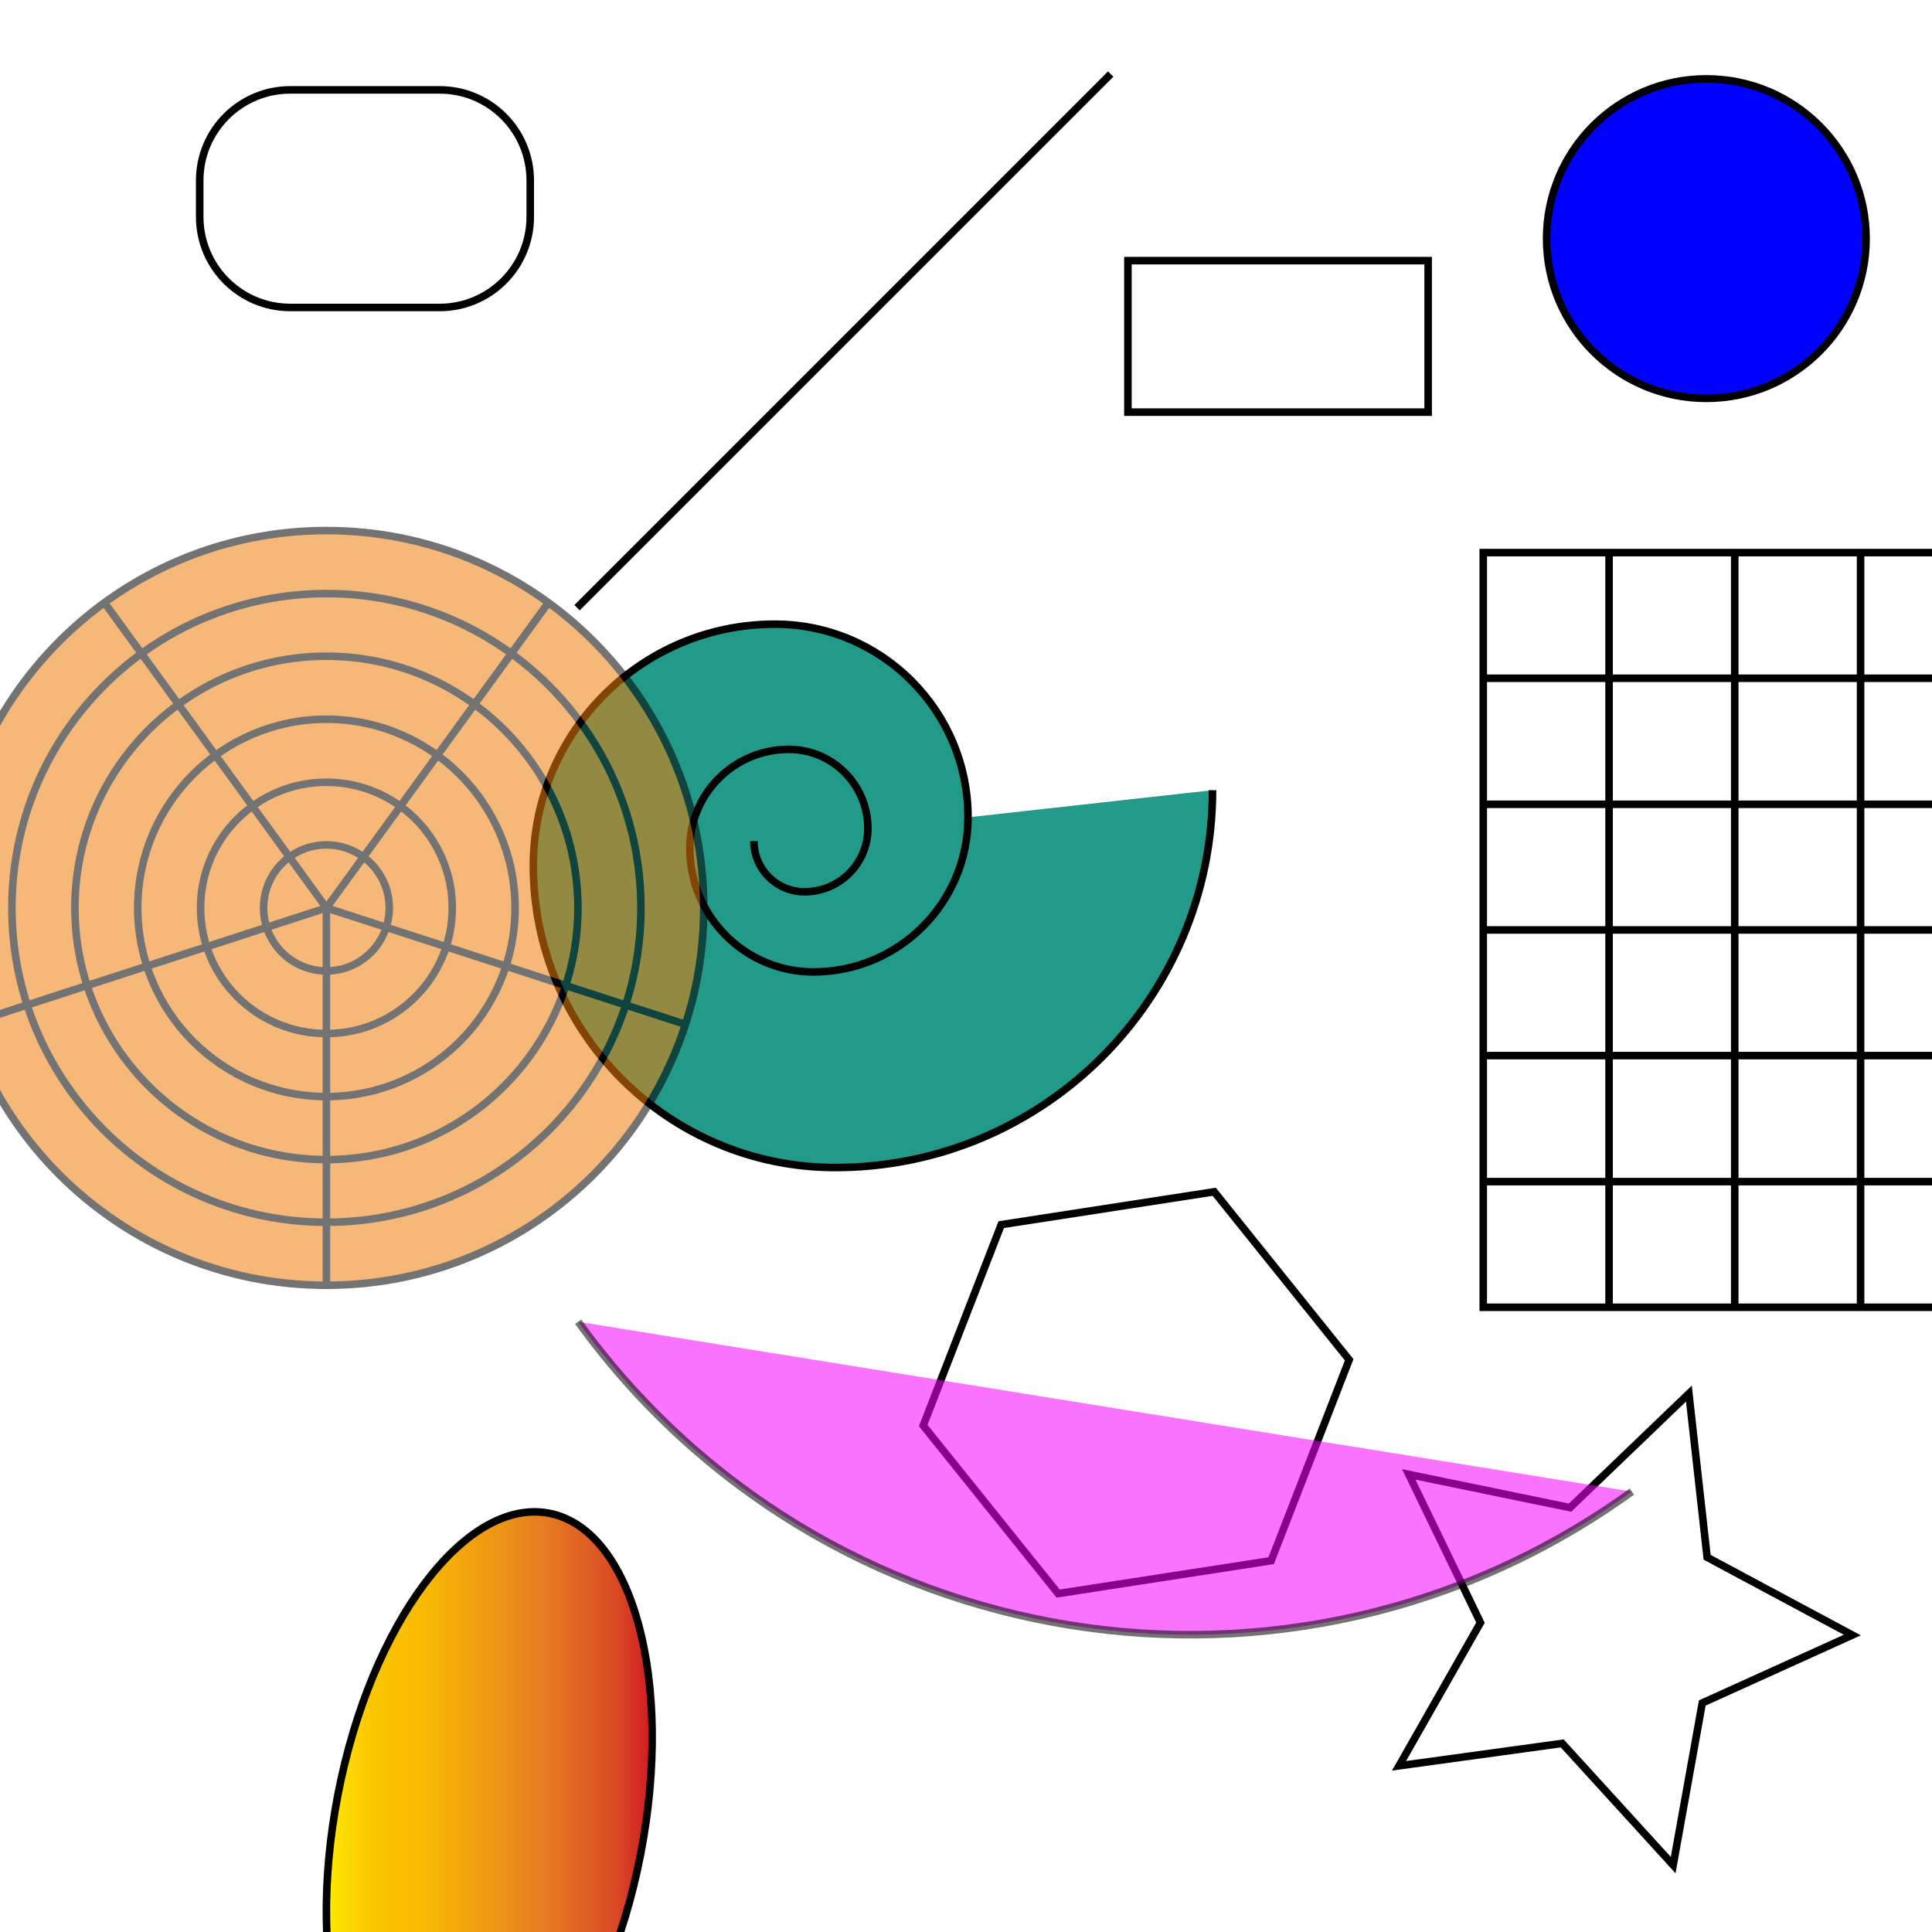 <?xml version="1.0" encoding="utf-8"?>
<!-- Generator: Adobe Illustrator 13.0.0, SVG Export Plug-In . SVG Version: 6.00 Build 14948)  -->
<!DOCTYPE svg PUBLIC "-//W3C//DTD SVG 1.0//EN" "http://www.w3.org/TR/2001/REC-SVG-20010904/DTD/svg10.dtd">
<svg version="1.0" id="Layer_1" xmlns="http://www.w3.org/2000/svg" xmlns:xlink="http://www.w3.org/1999/xlink" x="0px" y="0px"
	 width="256px" height="256px" viewBox="0 0 256 256" enable-background="new 0 0 256 256" xml:space="preserve">
<line fill="none" stroke="#000000" x1="76.463" y1="80.522" x2="147.174" y2="9.812"/>
<path fill="#229A8A" stroke="#000000" d="M160.668,104.704c0,27.614-22.387,50-50,50c-22.091,0-40-17.908-40-40
	c0-17.673,14.327-32,32-32c14.139,0,25.6,11.461,25.6,25.6c0,11.311-9.168,20.48-20.479,20.48c-9.049,0-16.384-7.335-16.384-16.384
	c0-7.239,5.869-13.107,13.107-13.107c5.792,0,10.486,4.694,10.486,10.486c0,4.632-3.756,8.388-8.389,8.388
	c-3.708,0-6.711-3.004-6.711-6.711"/>
<g>
	<rect x="196.536" y="73.223" fill="none" stroke="#000000" width="100" height="100"/>
	<line fill="none" stroke="#000000" x1="196.536" y1="156.572" x2="296.536" y2="156.572"/>
	<line fill="none" stroke="#000000" x1="196.536" y1="139.873" x2="296.536" y2="139.873"/>
	<line fill="none" stroke="#000000" x1="196.536" y1="123.223" x2="296.536" y2="123.223"/>
	<line fill="none" stroke="#000000" x1="196.536" y1="106.572" x2="296.536" y2="106.572"/>
	<line fill="none" stroke="#000000" x1="196.536" y1="89.873" x2="296.536" y2="89.873"/>
	<line fill="none" stroke="#000000" x1="279.861" y1="73.223" x2="279.861" y2="173.223"/>
	<line fill="none" stroke="#000000" x1="263.211" y1="73.223" x2="263.211" y2="173.223"/>
	<line fill="none" stroke="#000000" x1="246.536" y1="73.223" x2="246.536" y2="173.223"/>
	<line fill="none" stroke="#000000" x1="229.861" y1="73.223" x2="229.861" y2="173.223"/>
	<line fill="none" stroke="#000000" x1="213.211" y1="73.223" x2="213.211" y2="173.223"/>
</g>
<g opacity="0.55">
	<g>
		<path fill="#EE7E0A" stroke="#000000" d="M43.252,170.303c-27.637,0-50-22.363-50-50c0-27.636,22.363-50,50-50
			c27.637,0,50,22.363,50,50S70.889,170.303,43.252,170.303z"/>
		<path fill="#EE7E0A" stroke="#000000" d="M84.927,120.303c0-23.046-18.652-41.65-41.675-41.65S1.577,97.256,1.577,120.303
			s18.652,41.65,41.675,41.65S84.927,143.35,84.927,120.303z"/>
		<path fill="#EE7E0A" stroke="#000000" d="M43.252,153.652c-18.433,0-33.325-14.941-33.325-33.351
			c0-18.408,14.893-33.349,33.325-33.349s33.325,14.941,33.325,33.349C76.577,138.711,61.685,153.652,43.252,153.652z"/>
		<path fill="#EE7E0A" stroke="#000000" d="M68.252,120.303c0-13.818-11.182-25-25-25s-25,11.182-25,25c0,13.818,11.182,25,25,25
			S68.252,134.121,68.252,120.303z"/>
		<path fill="#EE7E0A" stroke="#000000" d="M43.252,136.953c-9.204,0-16.675-7.422-16.675-16.65c0-9.228,7.471-16.65,16.675-16.65
			s16.675,7.421,16.675,16.65C59.927,129.532,52.456,136.953,43.252,136.953z"/>
		<path fill="#EE7E0A" stroke="#000000" d="M51.577,120.303c0-4.59-3.711-8.35-8.325-8.35c-4.614,0-8.325,3.76-8.325,8.35
			c0,4.59,3.711,8.35,8.325,8.35C47.866,128.652,51.577,124.893,51.577,120.303z"/>
	</g>
	<g>
		<line fill="none" stroke="#000000" x1="43.252" y1="120.303" x2="43.252" y2="170.303"/>
		<line fill="none" stroke="#000000" x1="43.252" y1="120.303" x2="90.811" y2="135.732"/>
		<line fill="none" stroke="#000000" x1="43.252" y1="120.303" x2="72.646" y2="79.874"/>
		<line fill="none" stroke="#000000" x1="43.252" y1="120.303" x2="13.857" y2="79.874"/>
		<line fill="none" stroke="#000000" x1="43.252" y1="120.303" x2="-4.307" y2="135.732"/>
	</g>
</g>
<rect x="149.456" y="34.537" fill="none" stroke="#000000" width="39.78" height="20.073"/>
<path fill="none" stroke="#000000" d="M70.259,28.741c0,6.627-5.373,12-12,12H38.463c-6.627,0-12-5.373-12-12v-4.832
	c0-6.627,5.373-12,12-12h19.796c6.627,0,12,5.373,12,12V28.741z"/>
<linearGradient id="SVGID_1_" gradientUnits="userSpaceOnUse" x1="43.248" y1="241.728" x2="86.417" y2="241.728">
	<stop  offset="0" style="stop-color:#FFEC00"/>
	<stop  offset="0.043" style="stop-color:#FDDE00"/>
	<stop  offset="0.119" style="stop-color:#FBCB00"/>
	<stop  offset="0.197" style="stop-color:#F9C000"/>
	<stop  offset="0.281" style="stop-color:#F9BC00"/>
	<stop  offset="0.668" style="stop-color:#E67D23"/>
	<stop  offset="0.888" style="stop-color:#DA4A24"/>
	<stop  offset="1" style="stop-color:#D21823"/>
</linearGradient>
<path fill="url(#SVGID_1_)" stroke="#000000" d="M44.762,237.868c4.377-22.763,16.911-39.487,27.996-37.356
	c11.084,2.132,16.522,22.312,12.145,45.075s-16.912,39.488-27.995,37.357C45.822,280.812,40.385,260.631,44.762,237.868z"/>
<polygon fill="none" stroke="#000000" points="168.436,206.799 140.213,211.155 122.329,188.893 132.667,162.273 160.889,157.917 
	178.771,180.18 "/>
<polygon fill="none" stroke="#000000" points="245.441,216.652 225.561,225.655 221.704,247.136 206.999,231.009 185.378,233.979 
	196.172,215.012 186.665,195.366 208.04,199.77 223.786,184.658 226.203,206.348 "/>
<circle fill="#0000FF" stroke="#000000" cx="226.1" cy="31.617" r="21.168"/>
<path opacity="0.55" fill="#F300FF" stroke="#000000" d="M76.611,175.141c32.367,44.805,94.814,54.87,139.62,22.503"/>
</svg>
